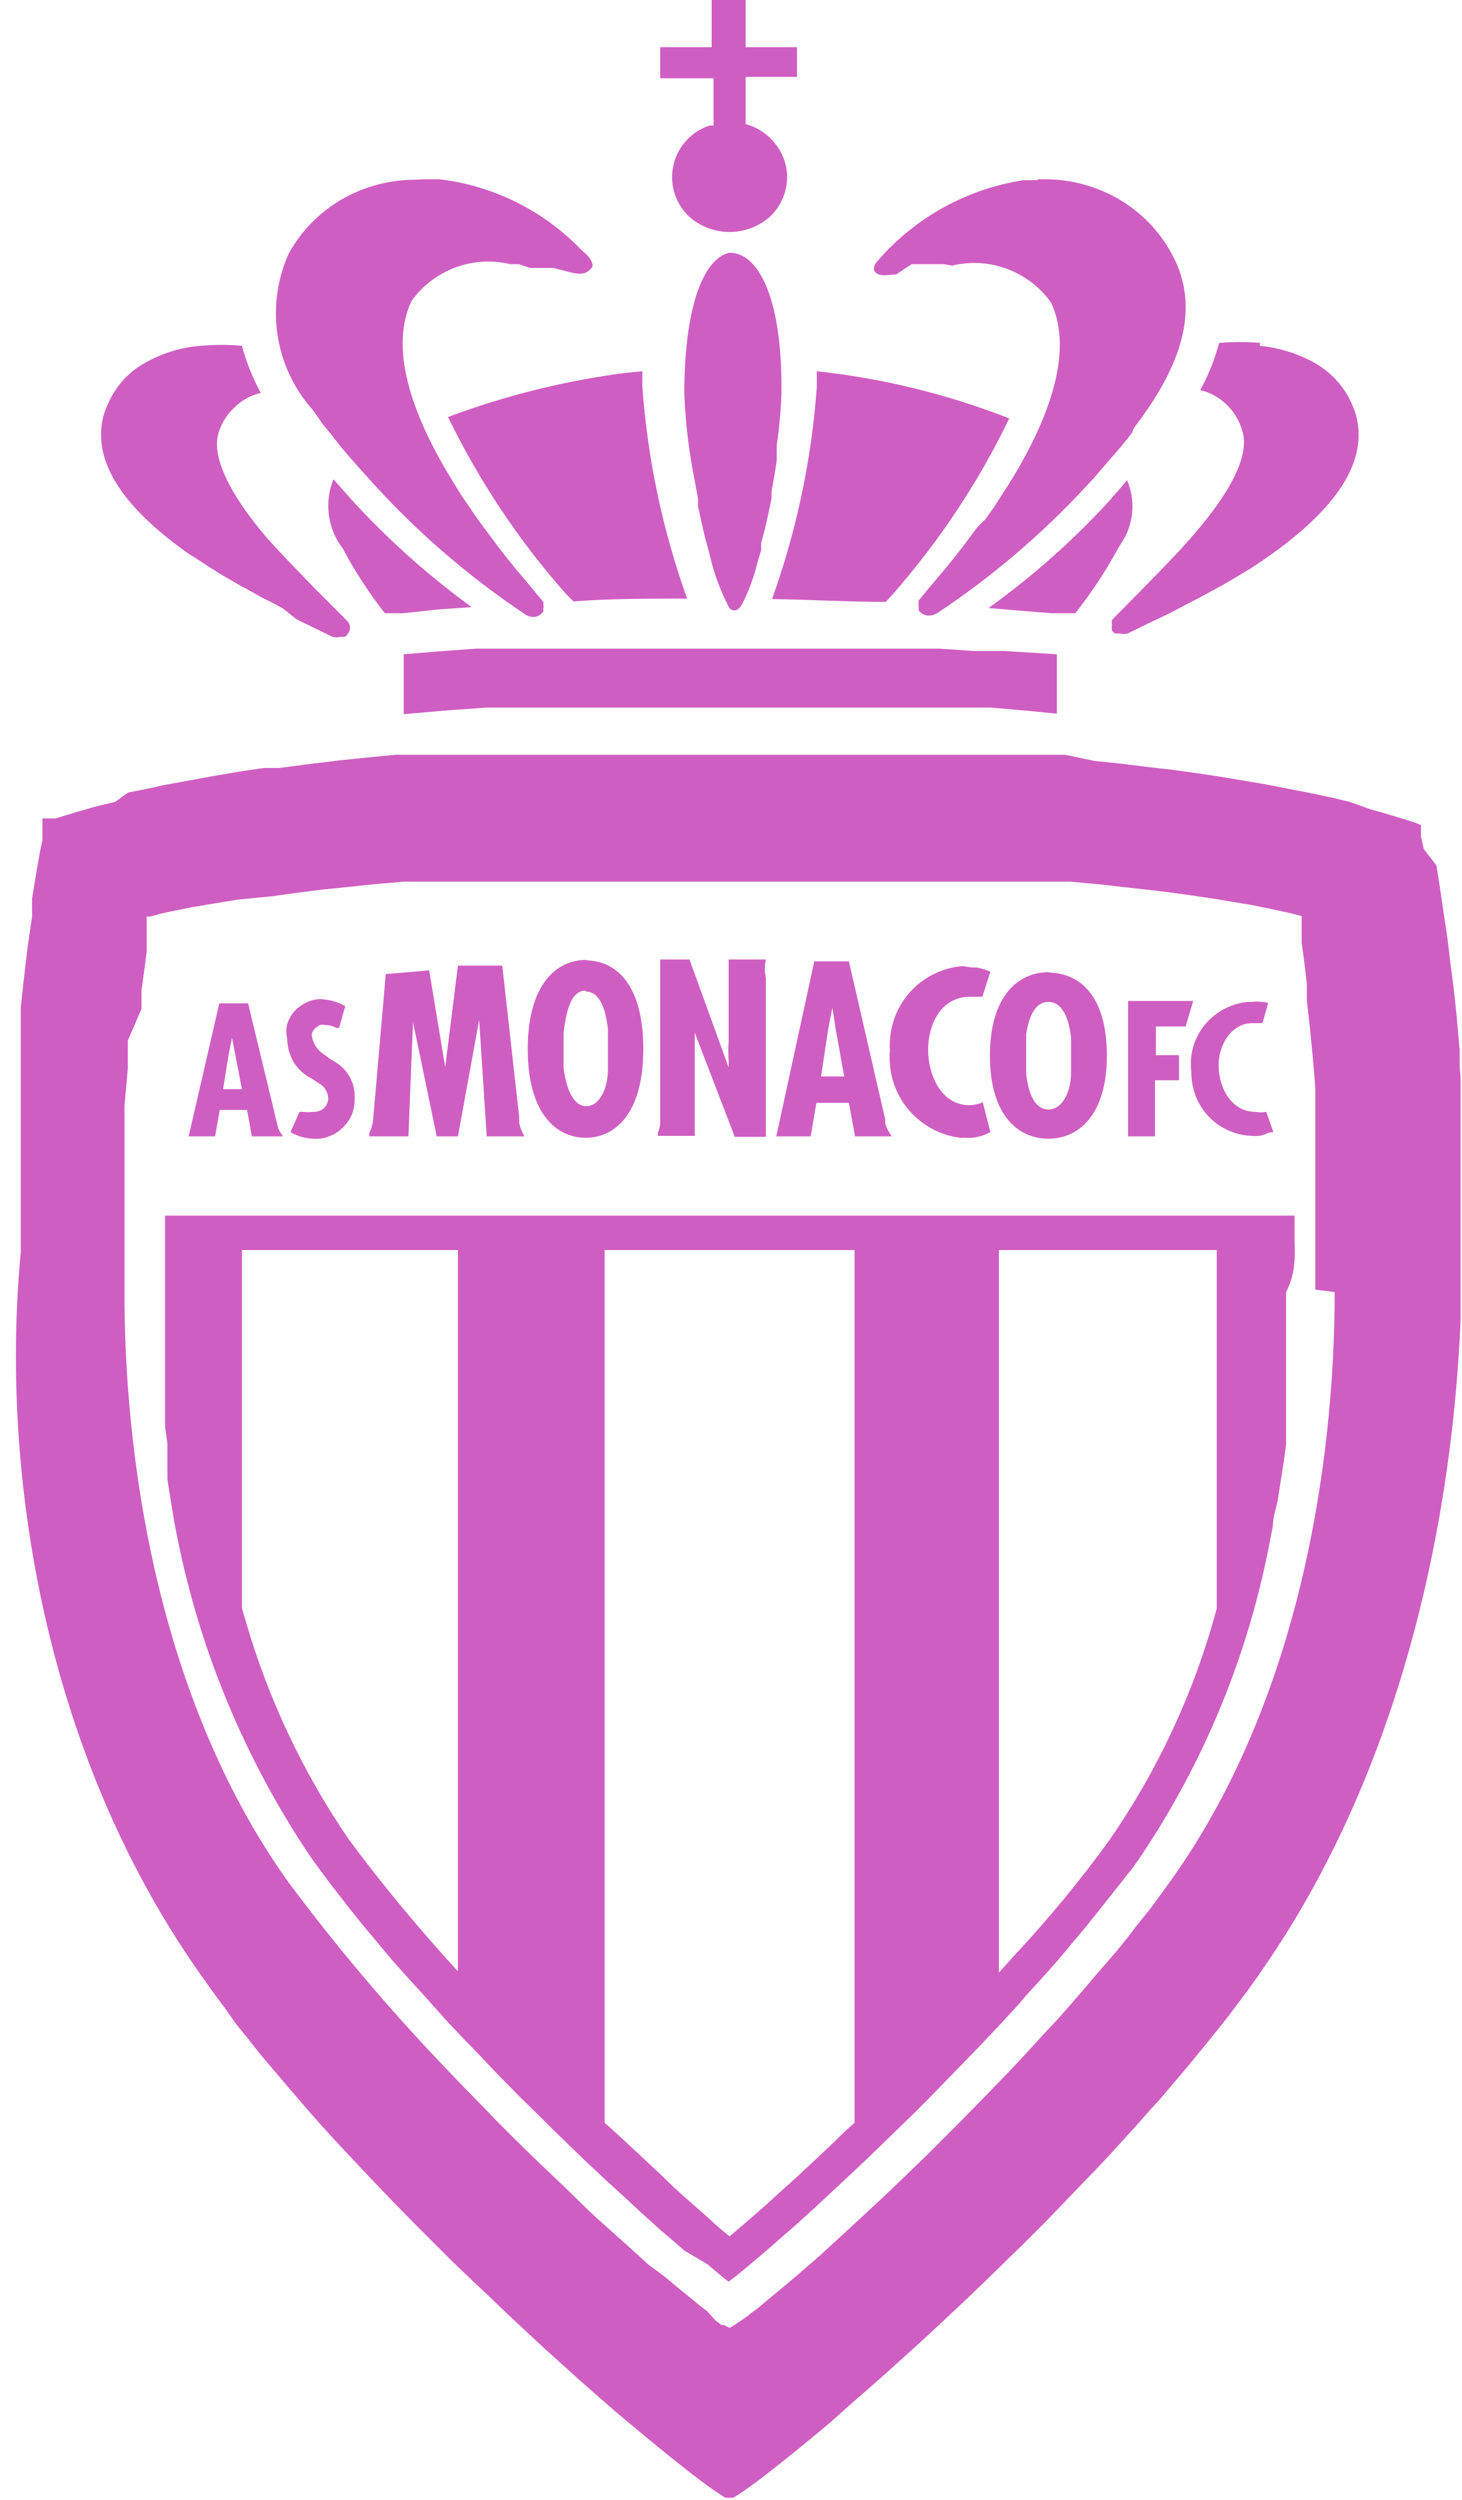 <svg width="31" height="53" viewBox="0 0 31 53" fill="none" xmlns="http://www.w3.org/2000/svg">
<g clip-path="url(#clip0_386_898)">
<path d="M15.81 0V1H16.9V1.63H15.81V2.63C16.06 2.697 16.282 2.845 16.44 3.05C16.6 3.248 16.688 3.495 16.69 3.75C16.69 3.907 16.658 4.063 16.596 4.207C16.534 4.351 16.444 4.482 16.33 4.59C16.093 4.802 15.787 4.918 15.47 4.918C15.153 4.918 14.847 4.802 14.61 4.59C14.465 4.453 14.358 4.28 14.3 4.089C14.242 3.897 14.235 3.694 14.28 3.5C14.324 3.305 14.418 3.125 14.554 2.978C14.689 2.83 14.86 2.721 15.05 2.66H15.13V1.66H14V1H15.09V0H15.81Z" fill="#CF5EC2"/>
<path d="M13.62 7.87V8.19C13.73 9.726 14.05 11.241 14.57 12.69C13.71 12.69 12.93 12.69 12.16 12.75L12 12.59C11 11.46 10.159 10.198 9.5 8.84C10.726 8.381 12.001 8.065 13.3 7.9L13.62 7.87Z" fill="#CF5EC2"/>
<path d="M17.32 7.87C18.718 8.021 20.09 8.357 21.4 8.87C20.745 10.228 19.907 11.489 18.91 12.62L18.78 12.76C17.98 12.76 17.17 12.71 16.37 12.7C16.89 11.251 17.21 9.736 17.32 8.2V7.87Z" fill="#CF5EC2"/>
<path d="M15.48 5.36C16.07 5.36 16.57 6.29 16.57 8.19V8.35C16.557 8.715 16.523 9.079 16.47 9.44V9.76L16.42 10.08L16.36 10.41V10.57L16.29 10.9L16.22 11.21L16.14 11.51V11.66L16.06 11.93C15.985 12.238 15.874 12.537 15.73 12.82C15.67 12.91 15.62 12.94 15.58 12.94C15.54 12.94 15.48 12.94 15.43 12.82C15.286 12.536 15.172 12.238 15.09 11.93L15.02 11.65L14.94 11.36L14.87 11.05L14.8 10.73V10.57L14.74 10.24L14.68 9.92C14.588 9.401 14.531 8.877 14.51 8.35C14.51 6.4 14.96 5.42 15.51 5.35L15.48 5.36Z" fill="#CF5EC2"/>
<path d="M23.89 10.16C23.989 10.382 24.029 10.625 24.006 10.867C23.983 11.109 23.899 11.341 23.76 11.54L23.7 11.64C23.439 12.118 23.138 12.573 22.8 13H22.29L21.56 12.94L20.96 12.89C21.885 12.226 22.74 11.469 23.51 10.63L23.57 10.56L23.78 10.32L23.89 10.19V10.16Z" fill="#CF5EC2"/>
<path d="M7.07 10.16L7.4 10.53L7.46 10.6C8.229 11.439 9.08 12.199 10 12.87L9.29 12.92L8.55 13H8.16C7.881 12.642 7.627 12.264 7.4 11.87L7.27 11.63C7.111 11.424 7.009 11.18 6.974 10.922C6.939 10.664 6.972 10.401 7.07 10.16Z" fill="#CF5EC2"/>
<path d="M9 3.8H9.32C10.461 3.937 11.521 4.463 12.32 5.29L12.45 5.41C12.45 5.41 12.59 5.55 12.56 5.66C12.44 5.83 12.28 5.82 12.08 5.77L11.74 5.68H11.54H11.39H11.24L11 5.6H10.82C10.431 5.507 10.023 5.532 9.649 5.673C9.274 5.814 8.951 6.063 8.72 6.39C8.23 7.46 8.8 8.91 9.61 10.22L9.77 10.48L9.94 10.73C9.97 10.768 9.997 10.808 10.02 10.85L10.19 11.09L10.37 11.33L10.54 11.56L10.71 11.78L10.96 12.09L11.13 12.29L11.52 12.76C11.527 12.78 11.527 12.801 11.52 12.82C11.53 12.846 11.53 12.874 11.52 12.9C11.524 12.923 11.524 12.947 11.52 12.97C11.52 12.97 11.52 12.97 11.47 13.02C11.424 13.057 11.368 13.078 11.31 13.08C11.233 13.077 11.159 13.049 11.1 13C9.942 12.223 8.881 11.31 7.94 10.28L7.58 9.88L7.36 9.63L7.21 9.45L7.14 9.36L7 9.18L6.85 9L6.78 8.9L6.64 8.7C6.241 8.256 5.98 7.707 5.887 7.117C5.795 6.528 5.876 5.924 6.12 5.38C6.382 4.902 6.769 4.505 7.24 4.23C7.711 3.958 8.245 3.813 8.79 3.81L9 3.8Z" fill="#CF5EC2"/>
<path d="M22 3.8H22.17C22.714 3.803 23.249 3.948 23.72 4.22C24.191 4.495 24.578 4.892 24.84 5.37C25.51 6.58 24.96 7.82 24.18 8.89L24.04 9.08L24 9.18L23.85 9.37L23.7 9.55L23.55 9.72L23.19 10.14L23.05 10.29C22.102 11.317 21.035 12.227 19.87 13C19.816 13.033 19.753 13.05 19.69 13.05C19.631 13.05 19.575 13.028 19.53 12.99C19.509 12.979 19.491 12.961 19.48 12.94V12.87C19.475 12.844 19.475 12.816 19.48 12.79C19.473 12.771 19.473 12.749 19.48 12.73L19.71 12.45L19.87 12.26L20.04 12.06L20.29 11.75L20.46 11.53L20.63 11.3L20.72 11.18L20.9 11L21.07 10.76L21.23 10.51L21.4 10.25C22.21 8.94 22.78 7.49 22.29 6.42C22.059 6.093 21.736 5.844 21.361 5.703C20.987 5.562 20.579 5.537 20.19 5.63L20 5.6H19.83H19.67H19.53H19.33L19 5.82C18.81 5.82 18.66 5.88 18.55 5.76C18.5 5.69 18.55 5.59 18.61 5.53C19.404 4.611 20.5 4.005 21.7 3.82H22V3.8Z" fill="#CF5EC2"/>
<path d="M26.71 7.33C27.117 7.37 27.512 7.492 27.87 7.69C28.087 7.811 28.277 7.974 28.43 8.17C28.583 8.366 28.695 8.59 28.76 8.83C29.05 9.99 27.99 11.05 26.76 11.89L26.52 12.05L26.4 12.12L26.17 12.26L25.93 12.4L25.69 12.53L25.45 12.66L25.22 12.78L24.78 13.01L24.36 13.21L23.91 13.43C23.854 13.444 23.796 13.444 23.74 13.43H23.65C23.62 13.419 23.595 13.398 23.58 13.37C23.568 13.331 23.568 13.289 23.58 13.25C23.57 13.214 23.57 13.176 23.58 13.14L24.27 12.44L24.64 12.06L25.04 11.64L25.2 11.46C26.09 10.46 26.51 9.65 26.34 9.13C26.28 8.916 26.163 8.722 26 8.57C25.847 8.423 25.657 8.319 25.45 8.27C25.623 7.954 25.757 7.618 25.85 7.27C26.14 7.245 26.431 7.245 26.72 7.27L26.71 7.33Z" fill="#CF5EC2"/>
<path d="M4.26 7.33C4.549 7.305 4.841 7.305 5.13 7.33C5.223 7.678 5.357 8.014 5.53 8.33C5.322 8.377 5.132 8.481 4.98 8.63C4.822 8.774 4.705 8.956 4.64 9.16C4.47 9.66 4.86 10.46 5.64 11.38L5.82 11.58L6.14 11.92L6.67 12.47L7.37 13.17C7.404 13.207 7.422 13.255 7.422 13.305C7.422 13.355 7.404 13.403 7.37 13.44C7.358 13.467 7.337 13.488 7.31 13.5C7.28 13.504 7.25 13.504 7.22 13.5C7.164 13.515 7.106 13.515 7.05 13.5L6.29 13.13L6 12.9L5.78 12.78L5.54 12.66L5.31 12.53L5.07 12.4L4.83 12.26L4.59 12.12C4.557 12.091 4.52 12.067 4.48 12.05L4.24 11.89L4 11.74C2.84 10.92 1.92 9.92 2.19 8.83C2.258 8.591 2.37 8.368 2.52 8.17C2.67 7.972 2.861 7.808 3.08 7.69C3.442 7.484 3.845 7.361 4.26 7.33Z" fill="#CF5EC2"/>
<path d="M22.41 13.87V15.13L21.81 15.07L21 15H20.3H19.48H18.56H17.89H17.37H13.8H13.09H12.43H11.5H10.94H10.31L9.48 15.06L8.56 15.14V13.87L9.29 13.81L10.1 13.75H10.74H11.32H11.95H12.8H13.53H17.19H17.89H18.89H19.89L20.65 13.8H21.29L22.41 13.87Z" fill="#CF5EC2"/>
<path d="M31 26.23V25.23V24.85V24.46V24.08V23.71V23.15L30.95 22.61V22.26L30.89 21.58L30.84 21.09L30.76 20.46L30.69 19.88L30.61 19.35L30.54 18.87L30.46 18.35L30.19 18L30.13 17.74V17.59V17.49L29.98 17.43L29.72 17.35L29.39 17.25L29.04 17.15L28.62 17L28.25 16.91L27.72 16.8L27.36 16.73L26.85 16.63L26.44 16.56L25.84 16.46L25.37 16.39L24.87 16.32L24.34 16.26L23.78 16.19L23.2 16.13L22.58 16H21.94H21.5H20.81H20.09H19.6H19.09H18.58H18.04H13.75H13.2H12.66H12.13H11.62H10.87H10.39H9.93H9.47H9H8.39L7.77 16.06L7.19 16.12L6.45 16.21L5.93 16.28H5.6L5.12 16.35L4.53 16.45L3.99 16.55L3.49 16.64L3.03 16.74L2.72 16.8L2.44 17L2.02 17.1L1.67 17.2L1.44 17.27L1.18 17.35H1H0.9V17.44V17.57V17.81L0.85 18.04L0.77 18.5L0.68 19.05V19.43L0.58 20.12L0.51 20.72L0.44 21.36V21.86V22.21V22.74V23.29V23.66V24.03V24.41V24.8V25.38V26.55C-4.13954e-05 31.19 0.93 37.1 4.19 41.77C4.38 42.04 4.57 42.31 4.77 42.57L5 42.9L5.26 43.22L5.52 43.55L5.8 43.88L6.08 44.21L6.51 44.71L6.8 45.04L7.1 45.37L7.4 45.69L7.86 46.18L8.33 46.67L8.8 47.15L9.11 47.46L9.58 47.93L10.05 48.38L10.36 48.67L10.66 48.96L11.12 49.39L11.56 49.8L11.85 50.06L12.27 50.44L12.68 50.8L13.07 51.14L13.32 51.35L13.79 51.74L14.12 52.01L14.42 52.25L14.69 52.46L14.86 52.59L15.01 52.7L15.15 52.8L15.27 52.88L15.38 52.95H15.46H15.55L15.66 52.88L15.78 52.8L15.99 52.65L16.15 52.53L16.42 52.32L16.61 52.17L16.92 51.92L17.25 51.65L17.61 51.35L18 51L18.39 50.66L18.81 50.29L19.23 49.91L19.53 49.64L19.97 49.23L20.43 48.8L20.89 48.36L21.36 47.9L21.67 47.6L22.14 47.13L22.45 46.81L22.92 46.32L23.23 46L23.54 45.67L23.84 45.34L24.14 45.01L24.43 44.68L24.58 44.52L24.86 44.19L25.14 43.86L25.28 43.69L25.55 43.36L25.81 43.04L26.07 42.71L26.31 42.39L26.43 42.23L26.66 41.91L26.77 41.75C30 37.1 31 31.19 31 26.63V26.23ZM28.3 27.39C28.3 31.08 27.53 36.08 24.83 39.86L24.62 40.15L24.4 40.45L24.28 40.6L24.04 40.9L23.92 41.06L23.67 41.37L23.54 41.52L23.27 41.83L23 42.15L22.73 42.46L22.45 42.78L22.16 43.09L21.72 43.57L21.43 43.88L21.13 44.19L20.84 44.49L20.39 44.95L19.95 45.39L19.66 45.68L19.09 46.23L18.67 46.63L18.26 47.01L17.74 47.49L17.38 47.82L16.92 48.22L16.61 48.48L16.32 48.72L16.07 48.93L15.92 49.04L15.85 49.1L15.72 49.19L15.6 49.27L15.47 49.35L15.36 49.29H15.3L15.17 49.19L15 49L14.83 48.87L14.65 48.72L14.45 48.56L14.09 48.26L13.74 48L13.39 47.68L13 47.33L12.63 47L12.43 46.81L12 46.39L11.59 46L11.38 45.8L10.94 45.37L10.5 44.93L10.28 44.7L9.84 44.25L9.4 43.79C8.221 42.556 7.119 41.25 6.1 39.88C3.46 36.17 2.67 31.3 2.64 27.63V26.34V25.81V25.12V24.43V23.93V23.44L2.71 22.65V22.06L3 21.39V21L3.06 20.56L3.11 20.18V19.87V19.68V19.54V19.48V19.43H3.19L3.4 19.37L3.63 19.32L4.08 19.23L4.56 19.15L5.05 19.07L5.77 19L6.27 18.93L6.82 18.86L7.41 18.8L7.88 18.75L8.56 18.69H9.1H9.66H10.26H10.88H11.53H12.2H12.91H18H18.7H19.38H20.03H20.45H21.05H21.63H22.17H22.69L23.34 18.75L23.95 18.82L24.5 18.88L24.89 18.93L25.25 18.98L25.79 19.06L26.08 19.11L26.51 19.18L27.05 19.29L27.41 19.37L27.6 19.42V19.48V19.6V19.77V19.98L27.66 20.43L27.71 20.86V21.21L27.77 21.74L27.84 22.45L27.89 23.07V23.55V24.04V24.38V25.07V25.59V26.11V27.34L28.3 27.39Z" fill="#CF5EC2"/>
<path d="M27.45 26.31V25.77H3.5C3.5 26.13 3.5 26.49 3.5 26.85V28.08V28.49V28.78V29.08V29.4V29.73V30.08V30.25L3.55 30.61V30.8V31.17V31.36L3.61 31.75C4.03 34.491 5.055 37.104 6.61 39.4C6.78 39.63 6.95 39.87 7.14 40.11L7.42 40.47L7.71 40.83L8.02 41.2L8.33 41.57L8.66 41.94L8.99 42.3L9.32 42.67L9.49 42.86L9.83 43.22L10.18 43.58L10.52 43.94L11.03 44.46L11.38 44.8L11.71 45.13L12.05 45.46L12.37 45.77L12.85 46.22L13.31 46.64L13.6 46.91L14.01 47.28L14.27 47.5L14.51 47.71L15 48L15.19 48.16L15.37 48.31L15.45 48.37L15.62 48.24L15.91 48L16.24 47.72L16.48 47.51L16.87 47.17L17.29 46.79L17.59 46.51L17.89 46.23L18.37 45.78L18.69 45.47L19.03 45.14L19.37 44.81L19.71 44.47L20.05 44.12L20.39 43.77L20.74 43.41L21.25 42.87L21.59 42.5L21.75 42.31L22.08 41.95L22.41 41.58L22.72 41.21L23.03 40.84C23.36 40.43 23.69 40.01 24.03 39.58L24.15 39.41C25.509 37.402 26.447 35.14 26.91 32.76L26.99 32.35C26.99 32.15 27.07 31.95 27.1 31.76L27.16 31.37L27.22 30.99L27.27 30.62V30.26V29.91V29.58V29.25V28.94V28.64V27.39C27.47 27 27.46 26.67 27.45 26.31ZM9.71 41.79C8.892 40.901 8.121 39.97 7.4 39C6.435 37.592 5.699 36.039 5.22 34.4L5.13 34.09V26.5H9.71V41.79ZM18.12 45L17.94 45.16L17.6 45.49L17.27 45.8L16.95 46.1L16.64 46.38L16.21 46.77L15.82 47.11L15.47 47.41L15.24 47.22L15 47L14.59 46.64L14.3 46.38L14 46.09L13.52 45.64L13 45.16L12.82 45V26.5H18.12V45ZM25.8 34.1C25.329 35.851 24.561 37.508 23.53 39C22.923 39.84 22.257 40.65 21.53 41.43L21.18 41.82V26.5H25.8V34.1Z" fill="#CF5EC2"/>
<path d="M16.24 20.34H15.45V22.07C15.44 22.21 15.44 22.35 15.45 22.49V22.63L14.62 20.34H14V23.74C14.004 23.833 13.987 23.925 13.95 24.01V24.08H14.73V22.26V21.89L15.58 24.1H16.24V20.73C16.21 20.602 16.21 20.468 16.24 20.34Z" fill="#CF5EC2"/>
<path d="M25.3 21.22H23.92V24.09H24.49V22.9H25V22.37H24.51V21.76H25.14L25.3 21.22Z" fill="#CF5EC2"/>
<path d="M17.27 20.36L16.46 24.09H17.19L17.31 23.38H18L18.13 24.09H18.91C18.848 24.009 18.8 23.918 18.77 23.82V23.73L18 20.38H17.26L17.27 20.36ZM17.65 21.36L17.72 21.82L17.9 22.82H17.41L17.56 21.82L17.65 21.36Z" fill="#CF5EC2"/>
<path d="M10.65 20.47H10.18H9.71L9.44 22.62L9.1 20.57L8.18 20.65L7.91 23.75C7.9 23.844 7.873 23.936 7.83 24.02V24.09H8.66L8.76 21.61V21.68L9.26 24.09H9.71L10.16 21.62L10.32 24.09H11.12C11.069 24.003 11.032 23.908 11.01 23.81V23.69L10.65 20.47Z" fill="#CF5EC2"/>
<path d="M4.65 21.27L4 24.09H4.56L4.66 23.53H5.24L5.34 24.09H6C5.961 24.037 5.928 23.98 5.9 23.92L5.26 21.27H4.65ZM4.92 22L5.13 23.09H4.73L4.85 22.34L4.92 22Z" fill="#CF5EC2"/>
<path d="M26.53 21.24H26.45C26.099 21.277 25.776 21.449 25.55 21.72C25.436 21.858 25.351 22.018 25.301 22.19C25.252 22.362 25.237 22.542 25.26 22.72C25.26 22.894 25.29 23.067 25.35 23.23C25.414 23.393 25.509 23.543 25.63 23.67C25.751 23.799 25.898 23.901 26.06 23.97C26.221 24.041 26.394 24.078 26.57 24.08C26.685 24.093 26.8 24.068 26.9 24.01L27 24L26.85 23.57C26.774 23.585 26.696 23.585 26.62 23.57C26.13 23.57 25.86 23.1 25.84 22.63C25.82 22.16 26.11 21.69 26.55 21.69H26.77L26.89 21.26C26.772 21.233 26.65 21.226 26.53 21.24Z" fill="#CF5EC2"/>
<path d="M12.42 20.35C11.8 20.35 11.19 20.87 11.19 22.24C11.19 23.61 11.8 24.12 12.42 24.12C13.04 24.12 13.64 23.61 13.64 22.24C13.64 20.87 13.07 20.39 12.47 20.36L12.42 20.35ZM12.42 21.02C12.74 21.02 12.85 21.45 12.89 21.82V22.55V22.68C12.89 23.04 12.73 23.45 12.43 23.45C12.13 23.45 11.99 23 11.95 22.63V21.89C12 21.51 12.08 21 12.42 21V21.02Z" fill="#CF5EC2"/>
<path d="M20.41 20.48C19.969 20.516 19.561 20.724 19.272 21.059C18.984 21.394 18.84 21.829 18.87 22.27C18.83 22.711 18.963 23.151 19.241 23.496C19.519 23.841 19.92 24.065 20.36 24.12H20.46C20.599 24.129 20.739 24.108 20.87 24.06L21 24L20.84 23.37C20.75 23.405 20.656 23.425 20.56 23.43C19.95 23.43 19.68 22.78 19.68 22.25C19.68 21.72 19.95 21.13 20.57 21.13H20.75H20.83L21 20.6C20.907 20.56 20.81 20.529 20.71 20.51H20.61L20.41 20.48Z" fill="#CF5EC2"/>
<path d="M6.82 21.18C6.709 21.178 6.6 21.202 6.5 21.25C6.407 21.295 6.322 21.356 6.25 21.43C6.178 21.511 6.123 21.607 6.09 21.71C6.065 21.812 6.065 21.918 6.09 22.02C6.092 22.196 6.14 22.369 6.23 22.52C6.324 22.671 6.459 22.793 6.62 22.87L6.75 22.96C6.812 22.991 6.864 23.038 6.901 23.096C6.938 23.154 6.958 23.221 6.96 23.29C6.958 23.33 6.948 23.369 6.931 23.405C6.914 23.441 6.89 23.474 6.86 23.5C6.795 23.552 6.713 23.576 6.63 23.57C6.56 23.58 6.49 23.58 6.42 23.57H6.35L6.16 24C6.311 24.09 6.484 24.138 6.66 24.14C6.777 24.149 6.893 24.128 7 24.08C7.103 24.042 7.195 23.98 7.27 23.9C7.351 23.824 7.415 23.732 7.46 23.63C7.5 23.528 7.52 23.419 7.52 23.31V23.24C7.521 23.102 7.487 22.966 7.423 22.844C7.358 22.722 7.264 22.617 7.15 22.54L7 22.45L6.88 22.36C6.814 22.321 6.758 22.269 6.713 22.207C6.668 22.145 6.636 22.075 6.62 22C6.61 21.964 6.61 21.926 6.62 21.89C6.637 21.853 6.661 21.819 6.69 21.79L6.78 21.73C6.819 21.72 6.861 21.72 6.9 21.73C6.981 21.73 7.06 21.75 7.13 21.79H7.19L7.32 21.33C7.191 21.255 7.048 21.208 6.9 21.19L6.82 21.18Z" fill="#CF5EC2"/>
<path d="M22.23 20.61C21.61 20.61 20.99 21.09 20.99 22.38C20.99 23.67 21.61 24.14 22.23 24.14C22.85 24.14 23.47 23.66 23.47 22.38C23.47 21.1 22.89 20.65 22.29 20.62L22.23 20.61ZM22.23 21.24C22.55 21.24 22.67 21.64 22.71 21.99V22.75C22.71 23.1 22.55 23.52 22.23 23.52C21.91 23.52 21.79 23.1 21.76 22.75V22.62V21.92C21.81 21.59 21.93 21.24 22.23 21.24Z" fill="#CF5EC2"/>
</g>
<defs>
<clipPath id="clip0_386_898">
<rect width="30.97" height="53" fill="white"/>
</clipPath>
</defs>
</svg>
